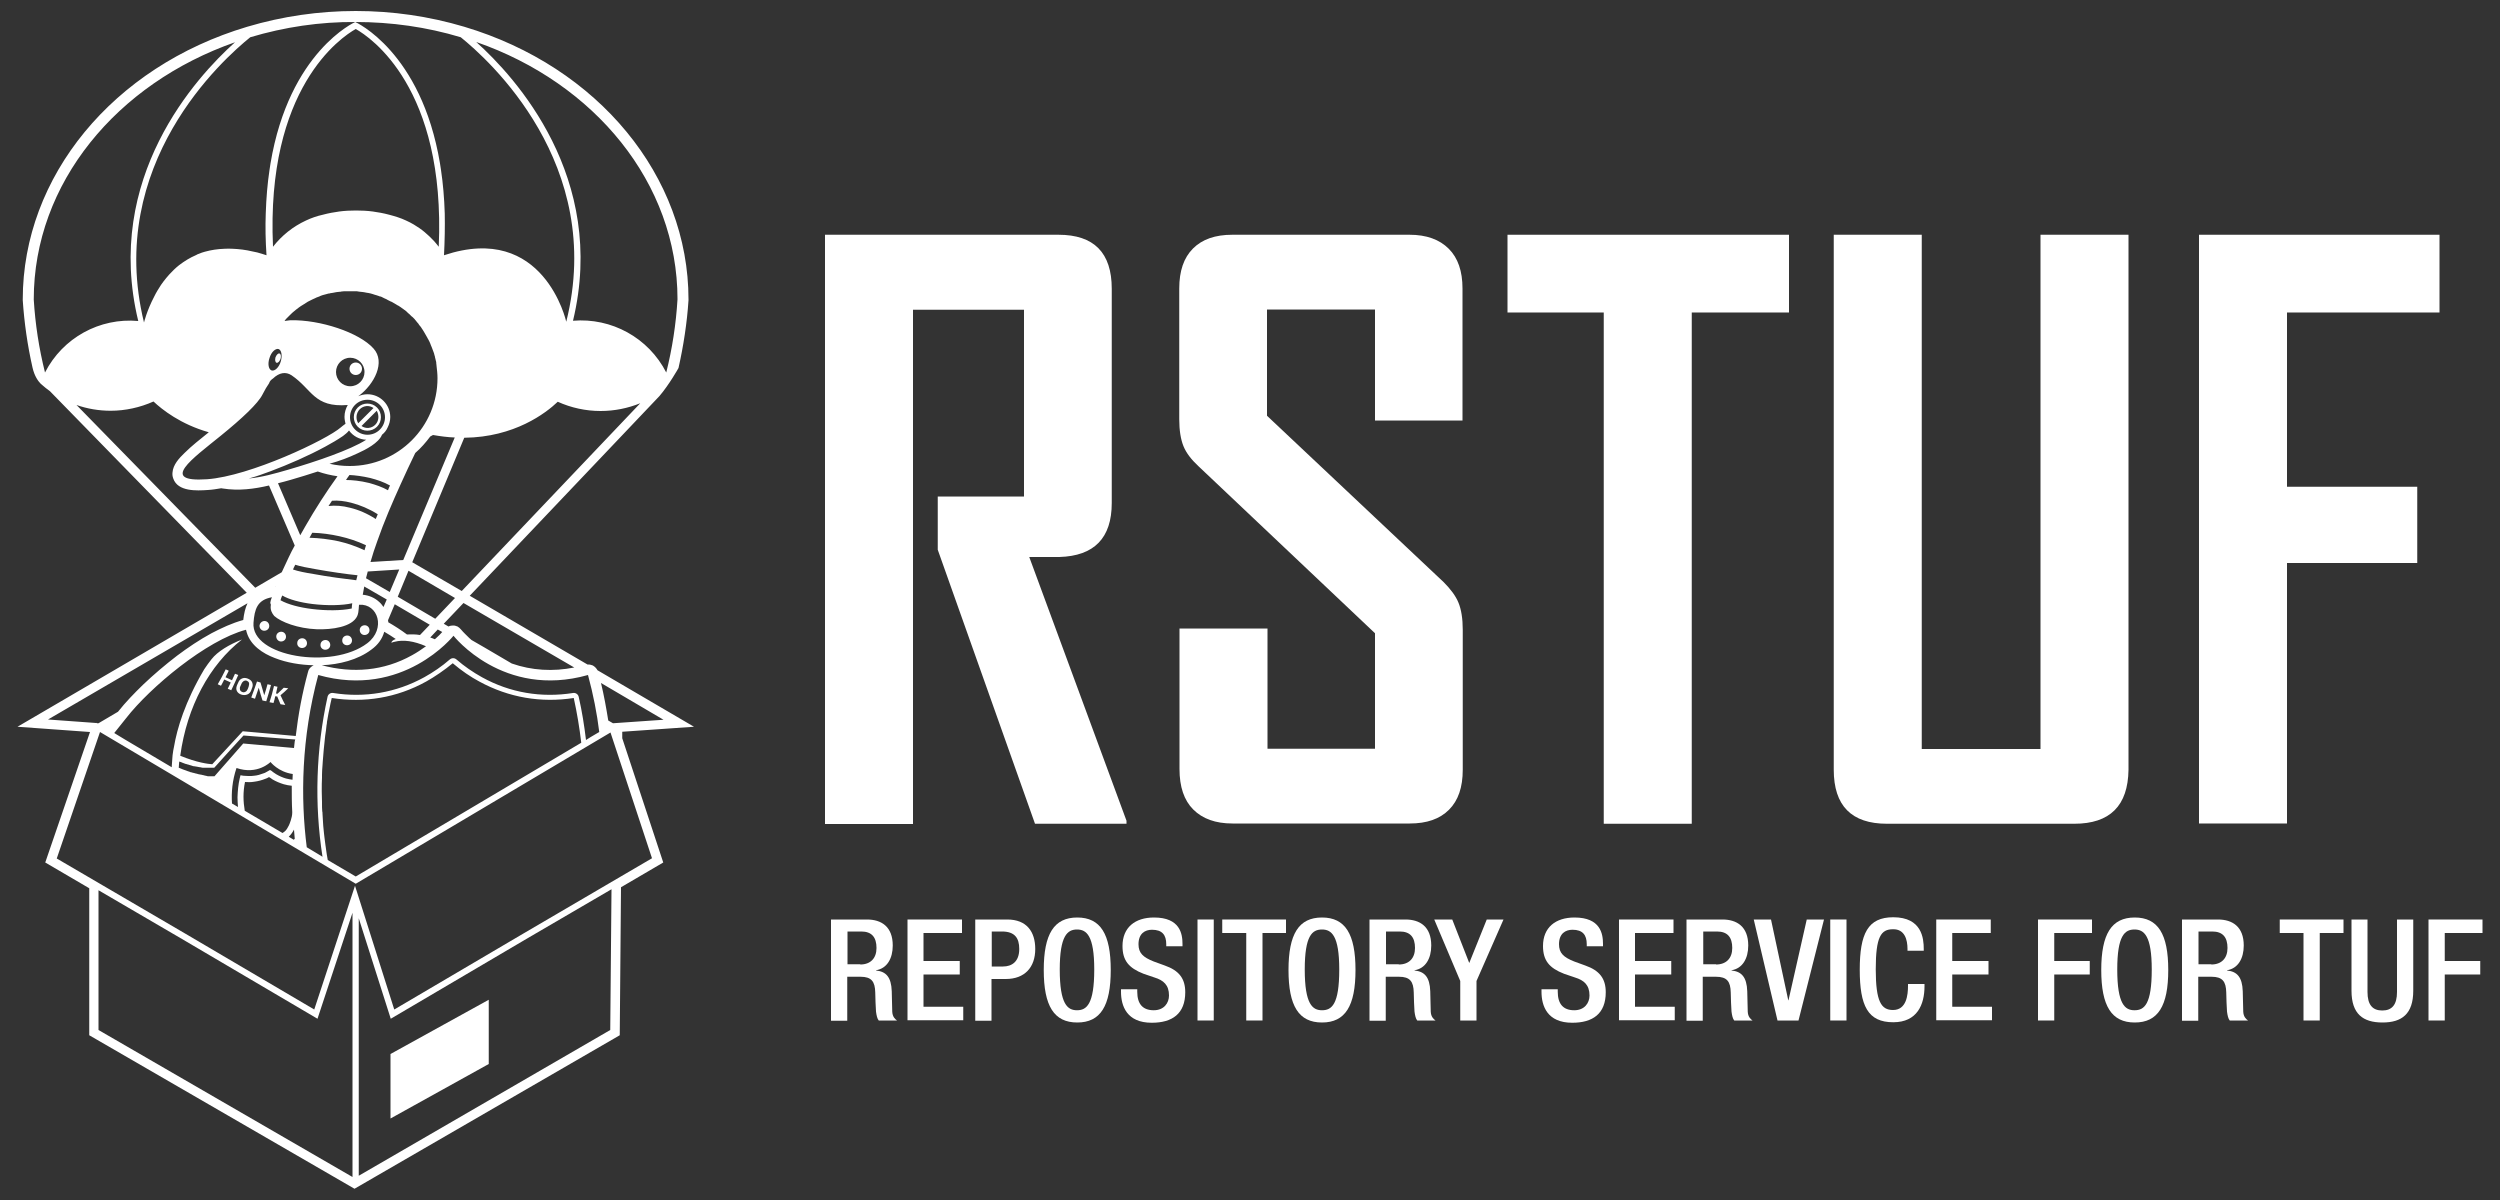 <?xml version="1.0" encoding="utf-8"?>
<!-- Generator: Adobe Illustrator 27.7.0, SVG Export Plug-In . SVG Version: 6.00 Build 0)  -->
<svg version="1.1" xmlns="http://www.w3.org/2000/svg" xmlns:xlink="http://www.w3.org/1999/xlink" x="0px" y="0px"
	 viewBox="0 0 1000 480" style="enable-background:new 0 0 1000 480;" xml:space="preserve">
<rect x="0" y="0" width="1000" height="480" fill="#333333" stroke="none"/>
<style type="text/css">
	.st0{opacity:0.181;}
	.st1{fill:#020202;}
	.st2{fill:#FFFFFF;}
	.st3{fill:none;}
	.st4{fill:#8D5122;}
	.st5{fill:#77411B;}
	.st6{fill:#F9D0AC;}
	.st7{fill:#D9AC80;}
	.st8{fill:#04335F;}
	.st9{fill:#B7DEEB;}
	.st10{fill:#E0F8FF;}
	.st11{fill:#6897B8;}
	.st12{fill:#FAC27A;}
	.st13{fill:#FFE49F;}
	.st14{fill:#FDE8AD;}
	.st15{fill:#FFF4D0;}
	.st16{fill:#C49A70;}
	.st17{fill:#926E43;}
	.st18{fill:#C99E79;}
	.st19{fill:#FCE7D9;}
</style>
<g id="Background">
</g>
<g id="Image_Layer">
</g>
<g id="Image_Layer_2_">
</g>
<g id="Image_Layer_4_">
</g>
<g id="Draw_Layer_1_">
</g>
<g id="Draw_Layer_2_">
</g>
<g id="Layer_8">
</g>
<g id="Layer_9">
</g>
<g id="Draw_Layer" class="st0">
</g>
<g id="Layer_10">
	<g>
		<g>
			<g>
				<path class="st2" d="M414,329.5l-38.9-109.6v-21.3h34.5v-74.7h-44.4v205.7h-35.2V93.9h93.4c14.2,0,21.3,7.2,21.3,21.6v85.7
					c0,14-7,21.2-21,21.6h-12l38.9,105.5v1.2H414z"/>
				<path class="st2" d="M579.6,323.9c-3.7,3.7-8.9,5.5-15.7,5.5h-70.9c-6.8,0-12-1.9-15.7-5.6c-3.7-3.7-5.5-9.1-5.5-16.2v-56.2
					h35.2v48.1H550v-46.2l-70.6-66.8c-2.9-2.7-4.9-5.3-6-8c-1.1-2.7-1.7-6.3-1.7-10.8v-52.3c0-7,1.8-12.3,5.5-16
					c3.7-3.7,8.9-5.5,15.7-5.5h70.9c6.8,0,12,1.9,15.7,5.6c3.7,3.7,5.5,9,5.5,15.9v52.8H550v-44.4h-43.2v42.5l70.6,66.5
					c2.9,2.9,4.9,5.6,6,8.3c1.1,2.7,1.7,6.3,1.7,10.8v56C585.1,314.9,583.3,320.2,579.6,323.9z"/>
				<path class="st2" d="M676.7,125v204.5h-35.2V125H603V93.9h112.6V125H676.7z"/>
				<path class="st2" d="M829.7,329.5h-74.9c-14.2,0-21.3-7.2-21.3-21.6v-214h35.2v205.7h47.5V93.9h35.2v214
					C851.2,322.3,844,329.5,829.7,329.5z"/>
				<path class="st2" d="M914.8,125v69.7h52.1v30.5h-52.1v104.2h-35.2V93.9h96.2V125H914.8z"/>
			</g>
			<g>
				<path class="st2" d="M332.5,367.8h14.3c5.7,0,10.3,2.8,10.3,10.4c0,5.2-2.3,9.2-6.7,9.9v0.1c4,0.4,6.1,2.6,6.3,8.3
					c0.1,2.6,0.1,5.8,0.2,8.2c0.1,2,1.1,2.9,1.9,3.5h-7.3c-0.6-0.7-0.9-2-1.1-3.6c-0.2-2.4-0.2-4.7-0.3-7.6
					c-0.1-4.4-1.5-6.3-5.9-6.3h-5.3v17.6h-6.5V367.8z M344.1,385.8c4.1,0,6.5-2.5,6.5-6.6c0-4.3-1.9-6.6-6.1-6.6h-5.5v13.1H344.1z"
					/>
				<path class="st2" d="M362.9,367.8h21.9v5.4h-15.4v11.2h14.5v5.4h-14.5v12.9h15.9v5.4h-22.3V367.8z"/>
				<path class="st2" d="M390.1,367.8h12.8c7.8,0,11.2,4.9,11.2,11.8c0,7.3-4.2,12-11.8,12h-5.7v16.7h-6.5V367.8z M396.6,386.6h4.6
					c3.5,0,6.5-1.9,6.5-7c0-4.4-1.8-7-6.9-7h-4.1V386.6z"/>
				<path class="st2" d="M417.5,388c0-14.4,4.1-21,13.4-21s13.4,6.6,13.4,21c0,14.4-4.1,21-13.4,21S417.5,402.4,417.5,388z
					 M437.7,387.8c0-13.6-3.1-16-6.9-16s-6.9,2.4-6.9,16c0,13.9,3.1,16.3,6.9,16.3S437.7,401.8,437.7,387.8z"/>
				<path class="st2" d="M454.9,395.7v1c0,4.9,2.2,7.4,6.6,7.4c4.1,0,6.1-2.9,6.1-5.9c0-4.2-2.2-6.1-5.8-7.2l-4.4-1.5
					c-5.9-2.3-8.4-5.3-8.4-11.1c0-7.4,5-11.4,12.6-11.4c10.4,0,11.4,6.5,11.4,10.6v0.9h-6.5v-0.8c0-3.7-1.6-5.8-5.7-5.8
					c-2.8,0-5.4,1.5-5.4,5.8c0,3.5,1.8,5.2,6.1,6.9l4.4,1.6c5.7,2,8.2,5.2,8.2,10.7c0,8.6-5.2,12.2-13.4,12.2
					c-10,0-12.3-6.7-12.3-12.4v-1H454.9z"/>
				<path class="st2" d="M479,367.8h6.5v40.4H479V367.8z"/>
				<path class="st2" d="M498.5,373.2h-9.6v-5.4h25.5v5.4H505v35h-6.5V373.2z"/>
				<path class="st2" d="M515.4,388c0-14.4,4.1-21,13.4-21s13.4,6.6,13.4,21c0,14.4-4.1,21-13.4,21S515.4,402.4,515.4,388z
					 M535.7,387.8c0-13.6-3.1-16-6.9-16c-3.9,0-6.9,2.4-6.9,16c0,13.9,3.1,16.3,6.9,16.3C532.7,404.1,535.7,401.8,535.7,387.8z"/>
				<path class="st2" d="M547.9,367.8h14.3c5.7,0,10.3,2.8,10.3,10.4c0,5.2-2.3,9.2-6.7,9.9v0.1c4,0.4,6.1,2.6,6.3,8.3
					c0.1,2.6,0.1,5.8,0.2,8.2c0.1,2,1.1,2.9,1.9,3.5h-7.3c-0.6-0.7-0.9-2-1.1-3.6c-0.2-2.4-0.2-4.7-0.3-7.6
					c-0.1-4.4-1.5-6.3-5.9-6.3h-5.3v17.6h-6.5V367.8z M559.5,385.8c4.1,0,6.5-2.5,6.5-6.6c0-4.3-1.9-6.6-6.1-6.6h-5.5v13.1H559.5z"
					/>
				<path class="st2" d="M584.1,392.4l-10.4-24.6h7.2l6.8,17.4l7-17.4h6.7l-10.8,24.6v15.8h-6.5V392.4z"/>
				<path class="st2" d="M623.1,395.7v1c0,4.9,2.2,7.4,6.6,7.4c4.1,0,6.1-2.9,6.1-5.9c0-4.2-2.2-6.1-5.8-7.2l-4.4-1.5
					c-5.9-2.3-8.4-5.3-8.4-11.1c0-7.4,5-11.4,12.6-11.4c10.4,0,11.4,6.5,11.4,10.6v0.9h-6.5v-0.8c0-3.7-1.6-5.8-5.7-5.8
					c-2.8,0-5.4,1.5-5.4,5.8c0,3.5,1.8,5.2,6.1,6.9l4.4,1.6c5.7,2,8.2,5.2,8.2,10.7c0,8.6-5.2,12.2-13.4,12.2
					c-10,0-12.3-6.7-12.3-12.4v-1H623.1z"/>
				<path class="st2" d="M647.5,367.8h21.9v5.4H654v11.2h14.5v5.4H654v12.9h15.9v5.4h-22.3V367.8z"/>
				<path class="st2" d="M674.8,367.8H689c5.7,0,10.3,2.8,10.3,10.4c0,5.2-2.3,9.2-6.7,9.9v0.1c4,0.4,6.1,2.6,6.3,8.3
					c0.1,2.6,0.1,5.8,0.2,8.2c0.1,2,1.1,2.9,1.9,3.5h-7.3c-0.6-0.7-0.9-2-1.1-3.6c-0.2-2.4-0.2-4.7-0.3-7.6
					c-0.1-4.4-1.5-6.3-5.9-6.3h-5.3v17.6h-6.5V367.8z M686.4,385.8c4.1,0,6.5-2.5,6.5-6.6c0-4.3-1.9-6.6-6.1-6.6h-5.5v13.1H686.4z"
					/>
				<path class="st2" d="M701.5,367.8h6.9l6.9,32.3h0.1l7.3-32.3h6.9l-10.2,40.4H711L701.5,367.8z"/>
				<path class="st2" d="M732.1,367.8h6.5v40.4h-6.5V367.8z"/>
				<path class="st2" d="M769.8,393.7v0.8c0,7.3-2.9,14.4-12.5,14.4c-10.2,0-13.4-6.6-13.4-21c0-14.4,3.2-21,13.4-21
					c11.5,0,12.2,8.5,12.2,12.7v0.7h-6.5v-0.7c0-3.7-1.1-8-5.8-7.9c-4.8,0-6.9,2.9-6.9,16c0,13,2.2,16.3,6.9,16.3c5.4,0,6-6,6-9.7
					v-0.7H769.8z"/>
				<path class="st2" d="M774.4,367.8h21.9v5.4h-15.4v11.2h14.5v5.4h-14.5v12.9h15.9v5.4h-22.3V367.8z"/>
				<path class="st2" d="M815.2,367.8h21.6v5.4h-15.1v11.2h14.2v5.4h-14.2v18.4h-6.5V367.8z"/>
				<path class="st2" d="M840.5,388c0-14.4,4.1-21,13.4-21s13.4,6.6,13.4,21c0,14.4-4.1,21-13.4,21S840.5,402.4,840.5,388z
					 M860.7,387.8c0-13.6-3.1-16-6.9-16c-3.9,0-6.9,2.4-6.9,16c0,13.9,3.1,16.3,6.9,16.3C857.7,404.1,860.7,401.8,860.7,387.8z"/>
				<path class="st2" d="M872.9,367.8h14.3c5.7,0,10.3,2.8,10.3,10.4c0,5.2-2.3,9.2-6.7,9.9v0.1c4,0.4,6.1,2.6,6.3,8.3
					c0.1,2.6,0.1,5.8,0.2,8.2c0.1,2,1.1,2.9,1.9,3.5h-7.3c-0.6-0.7-0.9-2-1.1-3.6c-0.2-2.4-0.2-4.7-0.3-7.6
					c-0.1-4.4-1.5-6.3-5.9-6.3h-5.3v17.6h-6.5V367.8z M884.5,385.8c4.1,0,6.5-2.5,6.5-6.6c0-4.3-1.9-6.6-6.1-6.6h-5.5v13.1H884.5z"
					/>
				<path class="st2" d="M921.5,373.2h-9.6v-5.4h25.5v5.4h-9.5v35h-6.5V373.2z"/>
				<path class="st2" d="M947,367.8v29c0,5.1,2,7.4,5.9,7.4c3.9,0,5.9-2.3,5.9-7.4v-29h6.5v28.5c0,9.3-4.6,12.7-12.3,12.7
					c-7.8,0-12.4-3.4-12.4-12.7v-28.5H947z"/>
				<path class="st2" d="M971.5,367.8H993v5.4h-15.1v11.2h14.2v5.4h-14.2v18.4h-6.5V367.8z"/>
			</g>
		</g>
		<path class="st2" d="M277.6,290.7l-38.6-22.6c-0.4-0.7-0.9-1.3-1.7-1.8c-0.2-0.1-0.5-0.3-0.8-0.3c-0.5-0.2-1-0.2-1.5-0.2
			l-47.1-27.5l75.9-79.9c3.9-4.6,7.5-11,7.6-11.2c2-8.9,3.4-18,4-27.1l0-0.2v-0.1c0-49.3-36.1-93.1-89.7-109.1
			c-14.1-4.2-28.7-6.3-43.4-6.3c-14.7,0-29.3,2.1-43.4,6.3C45.2,26.7,9.1,70.6,9.1,119.8l0,0.2l0,0.1c0.6,9,1.9,18.1,3.9,26.9
			c0.8,3.6,2.4,5.6,3.2,6.4h0c0.1,0.1,0.1,0.1,0.2,0.2c0,0,0,0,0,0c1.2,1.1,2.4,2,3.6,2.9l78.7,80.6L7,290.7l29,2.1L18.1,345
			l17.6,10.3v58.8l106.1,61.4l106.1-61.4l0.5-59.2l16.9-9.9l-16.4-49.7v-2.6L277.6,290.7z M98.4,251.9c0.1,0.4,0.2,0.7,0.3,1.1
			c1.5,5.1,6.4,8.4,11.2,10.2c4.8,1.9,10.4,2.8,15.6,2.9c-0.1,0.1-0.3,0.1-0.4,0.2c-1,0.6-1.7,1.4-1.9,2.5c-2.3,8.4-3.9,17-4.9,25.6
			l-21.2-1.9l-12.2,13.2c-1.5-0.1-6-0.6-12.8-3.4c2.7-19.7,11.7-36.4,24.7-46.5c-5.1,2-9.8,4.8-12.2,7.9c-1,1.3-2,2.6-2.9,4
			c-7.7,13-10.9,23.8-12.1,31c-0.1,0.5-0.2,1-0.3,1.5c-0.2,1.4-0.4,2.6-0.4,3.6l-0.2,2.8c0,0.1,0,0.2,0,0.3l-15.7-9.3l-3.2-1.9
			l-3.3-2l-0.8-0.5c1.4-1.7,3-3.7,4.8-6C59.9,275.1,82.5,256.1,98.4,251.9z M117.2,227.8c0.1-0.2,0.2-0.5,0.3-0.7
			c0.2-0.4,0.4-0.8,0.6-1.2c1.9,0.6,4.7,1.2,7.8,1.7c6,1.1,13,2.1,17.1,2.5c-0.2,0.7-0.3,1.3-0.5,2c-4.3-0.5-11.2-1.4-17.1-2.5
			C122.2,229.1,119.2,228.5,117.2,227.8z M105,157.8c0.9-1.8,1.8-3.3,2.7-4.6c0,0,0,0,0-0.1c0.3-0.8,0.9-1.3,1.5-1.7
			c2.5-2.4,5.1-2.8,7.4-1.3c8.3,5.6,8.9,13,22.5,11.9c-0.8,1.4-1.3,3-1.3,4.7c0,1,0.2,1.9,0.4,2.8c-0.8,0.6-1.5,1.1-1.8,1.4
			c-5.7,5-36.5,19.6-53.6,20.8c-19.4,1.3-5.7-8.3,5.5-17.4C96.8,167.4,103.2,161.4,105,157.8z M13.5,119.8
			c0-46.6,33.3-86.4,80.5-102.9C78.5,30.8,41.4,71.1,55.3,128.4C39.9,127,25.1,135.1,18,149v0c0,0,0,0,0,0
			C15.6,139.4,14.1,129.7,13.5,119.8z M266.5,149c-7.1-13.9-21.9-22-37.3-20.7c13.8-57.3-23.2-97.6-38.7-111.5
			c47.2,16.4,80.5,56.3,80.5,102.9C270.4,129.7,268.9,139.4,266.5,149z M235.2,270c2.1,7.8,3.6,15.4,4.5,22.8l-3.4,2l-1.9,1.2
			c-0.7-5.8-1.6-11.5-2.9-17.2c-0.2-1.1-1.3-1.8-2.3-1.6c-12.7,2-25.2-0.1-36.4-6.3c-3.6-2-7.1-4.4-10.2-7.1c-0.8-0.7-1.9-0.7-2.7,0
			c-3.1,2.7-6.6,5.1-10.2,7.1c-11.3,6.2-23.8,8.3-36.4,6.3c-1.1-0.2-2.1,0.5-2.3,1.6c-4.6,20.9-5.3,42.7-2,63.9l-2.3-1.4l-4-2.4
			c-2.5-19.7-2.2-43.6,4.6-68.9c34,9.6,54.1-15.7,54.1-15.7S201.2,279.6,235.2,270z M209.2,373.5l-51.5,30.3L142,354.3l-16.3,49.5
			l-51.5-30.3l-51.5-30.1l17.3-50.6l102.3,60.7L244.2,293l16.6,50.3L209.2,373.5z M117.9,335.5c-0.1,0.1-0.3,0.3-0.4,0.4l-2-1.2
			c0.8-0.8,1.5-1.7,2-2.7c0,0,0-0.1,0.1-0.1C117.7,333.1,117.8,334.3,117.9,335.5z M130.4,339.6c-0.1-0.5-0.1-1-0.2-1.4
			c-0.1-1-0.3-2.1-0.4-3.1c-0.1-0.6-0.1-1.1-0.2-1.7c-0.1-1-0.2-2-0.3-3c0-0.5-0.1-1.1-0.1-1.6c-0.1-1.1-0.1-2.2-0.2-3.3
			c0-0.3,0-0.7-0.1-1c0,0,0,0,0,0.1c-0.1-1.1-0.1-2.1-0.1-3.2c0,0,0,0,0,0c0-0.2,0-0.4,0-0.6c0-1.4-0.1-2.8-0.1-4.2
			c0-0.2,0-0.4,0-0.6c0-1.6,0-3.2,0.1-4.9c0-0.4,0-0.8,0-1.2c0-1.2,0.1-2.5,0.2-3.7c0-0.5,0.1-1,0.1-1.5c0.1-1.2,0.2-2.5,0.3-3.7
			c0-0.4,0.1-0.8,0.1-1.2c0.2-1.6,0.3-3.2,0.5-4.8c0-0.3,0.1-0.6,0.1-0.9c0.2-1.3,0.4-2.6,0.5-3.9c0.1-0.5,0.2-1,0.2-1.5
			c0.2-1.1,0.4-2.3,0.6-3.4c0.1-0.5,0.2-0.9,0.3-1.4c0.3-1.6,0.6-3.1,1-4.7c13,2,25.9,0,37.8-6.6c3.4-1.9,7.2-4.5,10.6-7.3
			c3.4,2.9,7.2,5.5,10.6,7.3c11.9,6.5,24.8,8.6,37.8,6.6c1.3,5.9,2.3,11.9,3,17.9l-68.3,40.5l-21.9,13l-8.5-5l-2.7-1.6
			C130.8,342.5,130.6,341,130.4,339.6z M116.3,328.2c-0.3,0.9-0.6,1.8-1.1,2.6c-0.4,0.8-0.9,1.5-1.6,2c-0.2,0.1-0.4,0.3-0.6,0.4
			l-15.1-8.9c-0.3-1.8-0.5-3.7-0.5-5.6c0-2,0.2-4,0.6-5.9c1.2,0.1,2.4,0.1,3.6-0.1c1.6-0.2,3.1-0.6,4.6-1.2c0.4-0.1,0.7-0.3,1.1-0.5
			c0.1,0,0.2-0.1,0.3-0.2c0.1,0.1,0.2,0.2,0.3,0.2c0.4,0.2,0.7,0.5,1,0.7c1.5,0.9,3,1.5,4.6,2c1.1,0.3,2.1,0.5,3.2,0.6
			c0,3.5,0,7.1,0.2,10.6C116.9,326.2,116.6,327.2,116.3,328.2z M118,296c0,0.2,0,0.3-0.1,0.5c-0.1,0.9-0.2,1.8-0.3,2.7l0,0
			l-20.3-1.8l-11.5,13.1c0,0,0,0-0.1,0c0,0,0,0-0.1,0c0,0-0.1,0-0.1,0c0,0-0.1,0-0.1,0c-0.1,0-0.1,0-0.2,0c0,0-0.1,0-0.2,0
			c-0.1,0-0.2,0-0.3,0c-0.1,0-0.1,0-0.2,0c-0.1,0-0.2,0-0.3,0c-0.1,0-0.2,0-0.3,0c-0.1,0-0.3,0-0.4,0c-0.1,0-0.2,0-0.3,0
			c-0.1,0-0.3,0-0.4-0.1c-0.1,0-0.2,0-0.4-0.1c-0.2,0-0.3,0-0.5-0.1c-0.1,0-0.3,0-0.4-0.1c-0.2,0-0.4-0.1-0.5-0.1
			c-0.1,0-0.3-0.1-0.4-0.1c-0.2,0-0.4-0.1-0.6-0.1c-0.2,0-0.3-0.1-0.5-0.1c-0.2,0-0.4-0.1-0.7-0.2c-0.2,0-0.3-0.1-0.5-0.1
			c-0.2-0.1-0.5-0.1-0.7-0.2c-0.2,0-0.4-0.1-0.5-0.1c-0.3-0.1-0.5-0.2-0.8-0.2c-0.2-0.1-0.3-0.1-0.5-0.2c-0.3-0.1-0.6-0.2-0.9-0.3
			c-0.2-0.1-0.3-0.1-0.5-0.2c-0.5-0.2-1-0.3-1.4-0.5c0,0,0,0,0,0c0,0,0,0,0,0c-0.4-0.2-0.8-0.3-1.2-0.5c-0.1,0-0.2-0.1-0.3-0.1
			c0-0.5,0.1-0.9,0.1-1.4c0-0.4,0.1-0.7,0.1-1.1c0,0,0,0,0,0c0,0,0,0,0,0c0.2,0.1,0.4,0.2,0.6,0.2c0.2,0.1,0.5,0.2,0.7,0.3
			c0.3,0.1,0.5,0.2,0.8,0.3c0.2,0.1,0.5,0.2,0.7,0.2c0.2,0.1,0.5,0.2,0.7,0.2c0.2,0.1,0.4,0.1,0.6,0.2c0.2,0.1,0.5,0.1,0.7,0.2
			c0.2,0.1,0.4,0.1,0.6,0.2c0.2,0.1,0.4,0.1,0.6,0.1c0.2,0,0.4,0.1,0.6,0.1c0.2,0,0.4,0.1,0.6,0.1c0.2,0,0.3,0.1,0.5,0.1
			c0.2,0,0.4,0.1,0.6,0.1c0.2,0,0.3,0,0.5,0.1c0.2,0,0.3,0,0.5,0.1c0.1,0,0.3,0,0.4,0c0.2,0,0.3,0,0.5,0c0.1,0,0.3,0,0.4,0
			c0.1,0,0.3,0,0.4,0c0.1,0,0.2,0,0.3,0c0.1,0,0.2,0,0.4,0c0.1,0,0.2,0,0.3,0c0.1,0,0.2,0,0.3,0c0.1,0,0.1,0,0.2,0
			c0.1,0,0.2,0,0.3,0c0,0,0.1,0,0.1,0c0.1,0,0.1,0,0.2,0c0,0,0.1,0,0.1,0c0.1,0,0.1,0,0.1,0c0,0,0,0,0.1,0c0,0,0.1,0,0.1,0l0.5,0
			l6.5-7.2l5.2-5.7l0,0l14.1,1.1l6.7,0.5C118,295.9,118,295.9,118,296z M94.6,307.2c8.4,2.9,13.6-2.4,13.6-2.4s3.1,4,8.9,4.8
			c0,0.8-0.1,1.6-0.1,2.3c-0.9-0.1-1.7-0.3-2.6-0.5c-1.4-0.4-2.7-1-3.9-1.7c-0.3-0.2-0.6-0.4-0.9-0.6c-0.3-0.2-0.6-0.4-0.9-0.7
			L108,308l-0.7,0.4c-0.3,0.2-0.6,0.3-0.9,0.5c-0.3,0.2-0.6,0.3-0.9,0.4c-1.3,0.5-2.6,0.9-3.9,1c-1.4,0.2-2.8,0.1-4.2,0l-1.2-0.2
			l-0.3,1.2c-0.6,2.5-0.8,5-0.9,7.6c0,1.3,0.1,2.6,0.2,3.9l-2.4-1.4C92.5,317.1,92.9,312.2,94.6,307.2z M153.7,252.7
			c1.6,0.9,3.1,1.9,4.6,2.9c-1.1,0.4-1.8,1-1.7,1.5c0.4-0.2,0.8-0.3,1.3-0.4c3.4-0.9,7.7-0.3,12.5,1.8c-1.8,1.3-3.6,2.5-5.6,3.6
			c-11.3,6.3-23.7,7.3-36.1,4c6.9-0.3,14.4-2.1,19.9-6.3C151.1,258,152.9,255.6,153.7,252.7z M174.6,255.1c-0.2,0.2-0.4,0.4-0.7,0.6
			c-0.6-0.3-1.2-0.5-1.8-0.7l3-3.2l1.8,1C176.2,253.6,175.4,254.4,174.6,255.1z M168,254c-1.8-0.3-3.5-0.3-5.2-0.2
			c-2.4-1.8-4.9-3.4-7.5-4.9c0-0.3,0-0.5-0.1-0.8l2.7-6.4l14,8.2L168,254z M151.7,240.8c-1.8-1.7-4.2-2.7-6.6-2.9
			c0.2-1.1,0.4-2.2,0.6-3.3l9,5.2l-1.3,3C152.9,242.1,152.4,241.4,151.7,240.8z M112.2,240.1c0.2-0.7,0.4-1.3,0.7-1.9
			c2.7,1.6,7.2,2.8,12.1,3.4c5.8,0.7,12,0.6,15.9-0.3c-0.1,0.7-0.2,1.4-0.2,2.1c-4.3,0.9-10.3,0.9-15.9,0.2
			C119.9,243,115.2,241.8,112.2,240.1z M143.1,181.3c3.1-1.4,8.4-4.1,9.7-7.4c0,0,0,0,0,0c1-0.8,1.8-1.8,2.3-3c0.6-1.2,1-2.6,1-4.1
			c0-5-4.1-9.1-9.1-9.1c-1.3,0-2.6,0.3-3.7,0.8c0,0,0,0,0,0c6.5-4.8,11-13.7,6.1-19.1c-5.7-6.4-21.4-11.6-33.3-11.3
			c-0.4,0-1.3,0.2-2.3,0.3c0.1-0.1,0.2-0.2,0.2-0.3c0.2-0.2,0.3-0.4,0.5-0.6c0.2-0.2,0.4-0.4,0.6-0.6c0.2-0.2,0.4-0.4,0.5-0.5
			c0.2-0.2,0.4-0.4,0.6-0.6c0.2-0.2,0.4-0.3,0.5-0.5c0.2-0.2,0.5-0.4,0.7-0.6c0.2-0.1,0.3-0.3,0.5-0.4c0.3-0.3,0.6-0.5,1-0.8
			c0.2-0.1,0.4-0.3,0.5-0.4c0.3-0.2,0.7-0.5,1-0.7c0.2-0.1,0.4-0.2,0.5-0.3c0.3-0.2,0.5-0.3,0.8-0.5c0.2-0.1,0.4-0.2,0.6-0.4
			c0.3-0.2,0.5-0.3,0.8-0.5c0.2-0.1,0.4-0.2,0.6-0.3c0.3-0.1,0.5-0.3,0.8-0.4c0.2-0.1,0.4-0.2,0.6-0.3c0.3-0.1,0.6-0.3,0.9-0.4
			c0.2-0.1,0.4-0.2,0.6-0.3c0.4-0.1,0.7-0.3,1.1-0.4c0.1-0.1,0.3-0.1,0.4-0.2c0.5-0.2,1-0.4,1.5-0.5c0.1,0,0.3-0.1,0.4-0.1
			c0.4-0.1,0.8-0.2,1.1-0.3c0.2-0.1,0.4-0.1,0.6-0.1c0.3-0.1,0.7-0.2,1-0.2c0.2,0,0.4-0.1,0.6-0.1c0.3-0.1,0.7-0.1,1-0.2
			c0.2,0,0.4-0.1,0.7-0.1c0.3,0,0.7-0.1,1-0.1c0.2,0,0.4,0,0.6-0.1c0.4,0,0.8-0.1,1.1-0.1c0.2,0,0.4,0,0.5,0c0.6,0,1.1,0,1.7,0
			c0.6,0,1.2,0,1.7,0c0.2,0,0.4,0,0.6,0c0.4,0,0.8,0,1.1,0.1c0.2,0,0.4,0.1,0.7,0.1c0.3,0,0.7,0.1,1,0.1c0.2,0,0.5,0.1,0.7,0.1
			c0.3,0.1,0.6,0.1,1,0.2c0.2,0,0.5,0.1,0.7,0.1c0.3,0.1,0.6,0.1,0.9,0.2c0.2,0.1,0.5,0.1,0.7,0.2c0.3,0.1,0.6,0.2,0.9,0.3
			c0.2,0.1,0.5,0.1,0.7,0.2c0.3,0.1,0.6,0.2,0.9,0.3c0.2,0.1,0.4,0.2,0.7,0.2c0.3,0.1,0.6,0.2,0.9,0.4c0.2,0.1,0.4,0.2,0.6,0.3
			c0.3,0.1,0.6,0.3,0.9,0.4c0.2,0.1,0.4,0.2,0.5,0.3c0.4,0.2,0.8,0.4,1.2,0.6c0.1,0,0.2,0.1,0.3,0.1c0.5,0.3,0.9,0.5,1.4,0.8
			c0.2,0.1,0.3,0.2,0.5,0.3c0.3,0.2,0.6,0.4,0.9,0.5c0.2,0.1,0.4,0.3,0.6,0.4c0.3,0.2,0.5,0.3,0.7,0.5c0.2,0.1,0.4,0.3,0.6,0.4
			c0.2,0.2,0.5,0.4,0.7,0.5c0.2,0.2,0.4,0.3,0.6,0.5c0.2,0.2,0.4,0.4,0.6,0.6c0.2,0.2,0.4,0.3,0.6,0.5c0.2,0.2,0.4,0.4,0.6,0.6
			c0.2,0.2,0.4,0.4,0.6,0.5c0.2,0.2,0.4,0.4,0.6,0.6c0.2,0.2,0.4,0.4,0.5,0.6c0.2,0.2,0.4,0.4,0.5,0.6c0.2,0.2,0.3,0.4,0.5,0.6
			c0.2,0.2,0.4,0.4,0.5,0.7c0.2,0.2,0.3,0.4,0.5,0.6c0.2,0.2,0.4,0.5,0.5,0.7c0.2,0.3,0.4,0.6,0.6,0.9c0.2,0.3,0.4,0.6,0.6,1
			c0.1,0.2,0.3,0.5,0.4,0.7c0.1,0.2,0.3,0.5,0.4,0.7c0.1,0.2,0.3,0.5,0.4,0.7c0.1,0.2,0.2,0.5,0.4,0.7c0.1,0.2,0.2,0.5,0.4,0.8
			c0.1,0.2,0.2,0.5,0.3,0.7c0.1,0.3,0.2,0.5,0.3,0.8c0.1,0.2,0.2,0.5,0.3,0.7c0.1,0.3,0.2,0.5,0.3,0.8c0.1,0.3,0.2,0.5,0.3,0.8
			c0.1,0.3,0.2,0.5,0.3,0.8c0.1,0.3,0.1,0.5,0.2,0.8c0.1,0.3,0.2,0.5,0.2,0.8c0.1,0.3,0.1,0.5,0.2,0.8c0.1,0.3,0.1,0.6,0.2,0.8
			c0.1,0.3,0.1,0.5,0.1,0.8c0,0.3,0.1,0.6,0.1,0.8c0,0,0,0.1,0,0.1c0,0,0,0,0,0c0.2,1.7,0.4,3.4,0.4,5.1c0,19.4-15.7,35.1-35.1,35.1
			c-2.8,0-5.5-0.3-8.1-0.9C135.8,184.4,139.5,183,143.1,181.3z M147,159.9c3.8,0,7,3.1,7,7c0,3.8-3.1,7-7,7c-3.8,0-7-3.1-7-7
			C140,163,143.1,159.9,147,159.9z M134.4,148.8c0-3.1,2.5-5.7,5.7-5.7c3.1,0,5.7,2.5,5.7,5.7c0,3.1-2.5,5.7-5.7,5.7
			C136.9,154.5,134.4,151.9,134.4,148.8z M100.1,14.9c13.7-4.1,27.9-6.2,42.1-6.1c14.3,0,28.5,2,42.1,6.1
			c10.8,8.7,58,50.7,42.2,113.8c0,0-8.9-40-48.9-26.6c0.3-5.9,0.4-11.4,0.3-16.7c-0.2-6.3-0.7-12-1.5-17.4c-0.1-0.9-0.3-1.8-0.4-2.6
			c-7.5-44.9-33.9-56.6-33.9-56.6s-26.4,11.7-33.9,56.6c-0.1,0.9-0.3,1.7-0.4,2.6c-0.8,5.3-1.3,11.1-1.5,17.4
			c-0.2,5.2-0.1,10.8,0.3,16.7c-0.6-0.2-1.2-0.4-1.9-0.6c-1.2-0.4-2.4-0.7-3.6-0.9c-2.9-0.7-5.6-1-8.2-1.1c-1,0-2-0.1-3,0
			c-2.9,0.1-5.5,0.5-8,1.2c-0.8,0.2-1.6,0.5-2.3,0.8c-0.4,0.1-0.8,0.3-1.1,0.5c-2.6,1.1-4.8,2.5-6.9,4.1c-1.4,1.1-2.7,2.4-3.9,3.7
			c-1.6,1.8-3.1,3.7-4.2,5.6c-0.2,0.3-0.3,0.5-0.5,0.8c-0.5,0.8-0.9,1.6-1.3,2.4c-3,5.7-4.1,10.4-4.1,10.4
			C42.1,65.6,89.3,23.6,100.1,14.9z M142.3,11.6c5.9,3.3,36,23.5,33.2,87.1l0,0c-0.6-0.8-1.3-1.6-1.9-2.3c-1.2-1.3-2.5-2.5-3.8-3.6
			s-2.8-2.1-4.3-3c-1-0.6-2-1.1-3.1-1.6c-2.1-1-4.4-1.7-6.7-2.3c-2.2-0.6-4.4-1-6.6-1.3c-2.2-0.3-4.5-0.4-6.7-0.4
			c-2.2,0-4.5,0.1-6.7,0.4c-2.2,0.3-4.4,0.7-6.6,1.3c-2.3,0.5-4.6,1.3-6.7,2.3c-5.2,2.4-9.7,6-13.2,10.5
			C106.3,35.2,136.4,14.9,142.3,11.6z M107.8,143.2c0.7-2.4,2.4-3.9,3.6-3.6c1.2,0.4,1.6,2.6,0.9,5c-0.7,2.4-2.4,3.9-3.6,3.6
			C107.4,147.8,107,145.5,107.8,143.2z M139.8,190c2.3,0.1,5.3,0.5,8.3,1.2c2.7,0.7,5.4,1.6,7.9,3c-0.3,0.6-0.6,1.3-0.8,1.9
			c-2.3-1.3-5-2.2-7.5-2.9c-3.6-0.9-7-1.2-9.3-1.2C138.8,191.3,139.3,190.7,139.8,190z M140.5,201.1c3.5,0.9,7.1,2.4,10.6,4.6
			c-0.3,0.6-0.5,1.3-0.8,1.9c-3.4-2.2-6.9-3.7-10.3-4.5c-3-0.8-5.9-1-8.6-0.7c0.5-0.7,0.9-1.4,1.4-2.1
			C135.2,200.1,137.8,200.4,140.5,201.1z M135.8,214.5c3.6,0.8,7.2,2,10.6,3.6c-0.2,0.7-0.4,1.3-0.6,2c-3.4-1.6-6.9-2.8-10.4-3.6
			c-3.8-0.8-7.7-1.3-11.6-1.4c0.4-0.7,0.8-1.4,1.1-2C128.6,213.2,132.2,213.7,135.8,214.5z M147.1,228.6l12.6-0.8l-3.8,9l-9.5-5.5
			C146.6,230.4,146.9,229.5,147.1,228.6z M159.1,238.7l4.3-10.4l18.6,10.9l-7.9,8.3L159.1,238.7z M161.3,224l-13.1,0.8
			c0.8-2.8,1.7-5.6,2.7-8.3c2.7-7.8,6-15.4,9.4-22.9c1.9-4.2,3.8-8.3,5.8-12.4c2.3-2,4.2-4.2,6-6.6c0.4-0.2,0.7-0.4,1.1-0.6
			c2.9,0.5,5.9,0.9,8.7,1L161.3,224z M108.2,188.5c7.4-2.8,15-6.1,22-9.9c2.4-1.3,4.8-2.7,7-4.2c0.8-0.6,1.8-1.4,2.4-2.2
			c1.6,2.2,4.1,3.6,6.9,3.7c-6.4,4.1-20.3,8.8-31.3,12c-5.2,1.5-10.4,3-15.7,3.5C102.5,190.6,105.5,189.5,108.2,188.5z M116.4,191.9
			c3.6-1,7.2-2.2,10.7-3.3c2.6,0.9,5.2,1.5,7.9,1.9c-4.6,6.4-8.9,13.1-12.8,19.9c-0.7,1.2-1.4,2.5-2.1,3.7l-8.9-20.8
			C112.9,192.9,114.6,192.4,116.4,191.9z M110.3,234.7c-0.1,0-0.1,0-0.2,0l0.2-0.1C110.3,234.6,110.3,234.7,110.3,234.7z
			 M108.8,238.9c0,0-0.5,0.8-0.7,2.3c0.2,0.3,0.3,0.7,0.2,1.1c-0.2,1.6,0.4,2.9,1.4,4.1c2.7,2.4,9.4,5,17,5.3
			c6.1,0.2,14.2-0.9,16.2-5.3c0.8-1.8,0.5-4.5,0.8-4.5c7.5-0.5,10.8,9.6,3.2,15.4c-14.1,10.7-46.6,5.4-45.5-8.2
			C101.8,243.7,102.9,239.9,108.8,238.9z M265.4,287.9l-20.2,1.4l-1.9-1.1c-0.8-5-1.7-10-2.9-15L265.4,287.9z M229.7,267
			c-8.5,1.7-17,1.2-25-1.6l-10.9-6.4l-5.2-3c-0.3-0.3-0.6-0.5-0.9-0.8c-1.1-1.1-2.3-2.2-3.3-3.4c-0.4-0.5-0.9-0.9-1.4-1.2
			c0,0,0,0,0,0c-0.3-0.1-0.6-0.2-0.9-0.3c-0.3-0.1-0.6-0.1-0.9-0.1c-0.6,0-1.2,0.1-1.8,0.4l-1.9-1.1l7.9-8.3L229.7,267z
			 M184.7,236.4l-19.8-11.5l20.8-49.8c20.1-0.2,32.7-9.9,37.4-14.4c5.3,2.4,11.2,3.7,17.1,3.7c5.6,0,10.9-1.1,15.9-3.1L184.7,236.4z
			 M30.6,162c4.3,1.5,8.9,2.3,13.7,2.3c5.8,0,11.7-1.3,17.1-3.7c3.4,3.2,10.8,9.1,22.1,12.3c0,0-0.1,0.1-0.1,0.1
			c-3.3,2.7-6.6,5.2-9.6,8.2c-2.1,2-4.6,4.7-4.8,7.8c-0.1,0.8,0,1.6,0.3,2.4c1.8,5.3,9.4,4.9,13.8,4.6c1.8-0.1,3.6-0.4,5.4-0.7
			c0.2,0,0.4,0.1,0.6,0.1c6.4,1,12.5,0.2,18.5-1.2l10.3,24c-0.9,1.6-1.7,3.2-2.5,4.9c-0.9,1.9-1.8,3.8-2.7,5.8l-10.6,6.2L30.6,162z
			 M99,241.3c-0.9,1.9-1.4,4.1-1.7,6.7c-4.4,1.2-8.7,3.2-12.7,5.3c-4.8,2.6-9.4,5.7-13.8,9c-4.7,3.6-9.3,7.5-13.6,11.6
			c-3.5,3.4-7,7-10,10.8l-7.8,4.6l-0.6,0l-0.3-0.2l0,0.1l-19.3-1.4L99,241.3z M39.4,356.1l33.4,19.5l54.2,31.9l14-42.4v105.7
			L39.4,412V356.1z M143.5,470.3v-103l12.8,40.2l54.2-31.9l34.1-19.9l-0.5,56.3L143.5,470.3z"/>
		<path class="st2" d="M150.8,170.7c2.1-2.1,2.1-5.6,0-7.7c-2.1-2.1-5.6-2.1-7.7,0c-2.1,2.1-2.1,5.6,0,7.7
			C145.2,172.8,148.7,172.8,150.8,170.7z M150.1,169.9c-1.5,1.5-3.8,1.7-5.5,0.5l6.1-6.1C151.7,166.1,151.6,168.4,150.1,169.9z
			 M143.9,163.7c1.5-1.5,3.8-1.7,5.5-0.5l-6.1,6.1C142.2,167.6,142.4,165.2,143.9,163.7z"/>
		<path class="st2" d="M144.8,147.5c0-1.4-1.1-2.5-2.5-2.5c-1.4,0-2.5,1.1-2.5,2.5s1.1,2.5,2.5,2.5
			C143.7,150,144.8,148.9,144.8,147.5z"/>
		<path class="st2" d="M110.6,145.1c0.5,0.2,1.2-0.5,1.6-1.5c0.3-1,0.2-2-0.4-2.2c-0.5-0.2-1.2,0.5-1.6,1.5
			C109.9,144,110.1,144.9,110.6,145.1z"/>
		<path class="st2" d="M103.8,250.3c0,1.1,0.8,2,1.9,2c1.1,0,2-0.8,2-1.9c0-1.1-0.8-2-1.9-2C104.8,248.4,103.9,249.2,103.8,250.3z"
			/>
		<path class="st2" d="M145.8,254c1.1,0,2-0.8,2-1.9c0-1.1-0.8-2-1.9-2c-1.1,0-2,0.8-2,1.9C143.9,253.1,144.7,254,145.8,254z"/>
		<path class="st2" d="M138.8,258.1c1.1,0,2-0.8,2-1.9c0-1.1-0.8-2-1.9-2c-1.1,0-2,0.8-2,1.9C136.8,257.2,137.7,258.1,138.8,258.1z"
			/>
		<path class="st2" d="M130.1,259.9c1.1,0,2-0.8,2-1.9c0-1.1-0.8-2-1.9-2c-1.1,0-2,0.8-2,1.9C128.1,259,129,259.9,130.1,259.9z"/>
		<path class="st2" d="M120.8,259.2c1.1,0,2-0.8,2-1.9c0-1.1-0.8-2-1.9-2c-1.1,0-2,0.8-2,1.9C118.8,258.3,119.7,259.2,120.8,259.2z"
			/>
		<path class="st2" d="M112.4,256.6c1.1,0,2-0.8,2-1.9c0-1.1-0.8-2-1.9-2c-1.1,0-2,0.8-2,1.9C110.5,255.6,111.3,256.6,112.4,256.6z"
			/>
		<path class="st2" d="M87.1,273.7c0.1,0.1,0.3,0.1,0.4,0.2c0.3,0.1,0.6,0.3,0.9,0.4c0.4-0.8,0.9-1.6,1.3-2.5
			c0.9,0.4,1.7,0.8,2.6,1.2c-0.4,0.8-0.8,1.7-1.2,2.5c0.4,0.2,0.9,0.4,1.4,0.6c1-2,1.9-4.1,2.8-6.1c-0.4-0.2-0.8-0.3-1.3-0.5
			c-0.4,0.9-0.8,1.7-1.2,2.6c-0.9-0.4-1.7-0.8-2.6-1.2c0.4-0.9,0.9-1.7,1.3-2.6c-0.4-0.2-0.7-0.4-1.1-0.5c0,0-0.1,0-0.1-0.1
			C89.3,269.8,88.2,271.8,87.1,273.7z"/>
		<path class="st2" d="M99,271.4c-0.8-0.3-1.5-0.3-2.2,0c-0.7,0.3-1.2,0.8-1.5,1.6c-0.2,0.4-0.3,0.7-0.5,1.1
			c-0.3,0.8-0.4,1.5-0.1,2.2c0.3,0.7,0.9,1.2,1.7,1.5c0.9,0.3,1.7,0.3,2.5,0c0.8-0.3,1.3-0.9,1.6-1.7c0.1-0.4,0.3-0.8,0.4-1.1
			c0.3-0.8,0.2-1.5-0.1-2.2C100.4,272.1,99.8,271.7,99,271.4z M99.5,274.5c-0.1,0.4-0.3,0.8-0.4,1.1c-0.2,0.5-0.5,0.9-0.9,1.1
			c-0.4,0.2-0.8,0.3-1.3,0.1c-0.5-0.2-0.8-0.5-0.9-0.9c-0.1-0.4-0.1-0.9,0.1-1.3c0.2-0.4,0.3-0.7,0.5-1.1c0.2-0.5,0.5-0.8,0.9-1.1
			c0.4-0.2,0.8-0.3,1.2-0.1c0.5,0.2,0.7,0.4,0.9,0.8C99.7,273.6,99.6,274,99.5,274.5z"/>
		<path class="st2" d="M102,279.5c0.5-1.4,1-2.9,1.5-4.4c0,0,0,0,0,0c0.5,1.7,0.9,3.4,1.5,5.1c0.5,0.1,1,0.2,1.5,0.3
			c0.7-2.2,1.3-4.3,1.9-6.5c-0.5-0.1-0.9-0.2-1.4-0.3c-0.4,1.5-0.8,2.9-1.3,4.4c0,0,0,0,0,0c-0.5-1.7-1-3.4-1.5-5.1
			c-0.5-0.1-0.9-0.3-1.4-0.4c-0.7,2.1-1.5,4.2-2.3,6.4C101,279.2,101.5,279.3,102,279.5z"/>
		<path class="st2" d="M109.4,281.2c0.3-0.9,0.5-1.8,0.7-2.7c0.3,0,0.5,0.1,0.8,0.1c0.4,1,0.9,2.1,1.3,3.1c0.6,0.1,1.3,0.2,1.9,0.3
			c-0.7-1.3-1.3-2.6-1.9-3.9c1.1-0.9,2.1-1.8,3.1-2.8c-0.6-0.1-1.2-0.1-1.8-0.2c-0.8,0.8-1.7,1.6-2.5,2.4c-0.2,0-0.4-0.1-0.6-0.1
			c0.2-0.9,0.4-1.8,0.6-2.7c-0.5-0.1-1-0.2-1.4-0.3c-0.5,2.2-1.1,4.4-1.8,6.5C108.4,281,108.9,281.1,109.4,281.2z"/>
		<polygon class="st2" points="195.5,425.6 195.5,399.9 156.2,421.6 156.2,447.4 		"/>
	</g>
</g>
</svg>
